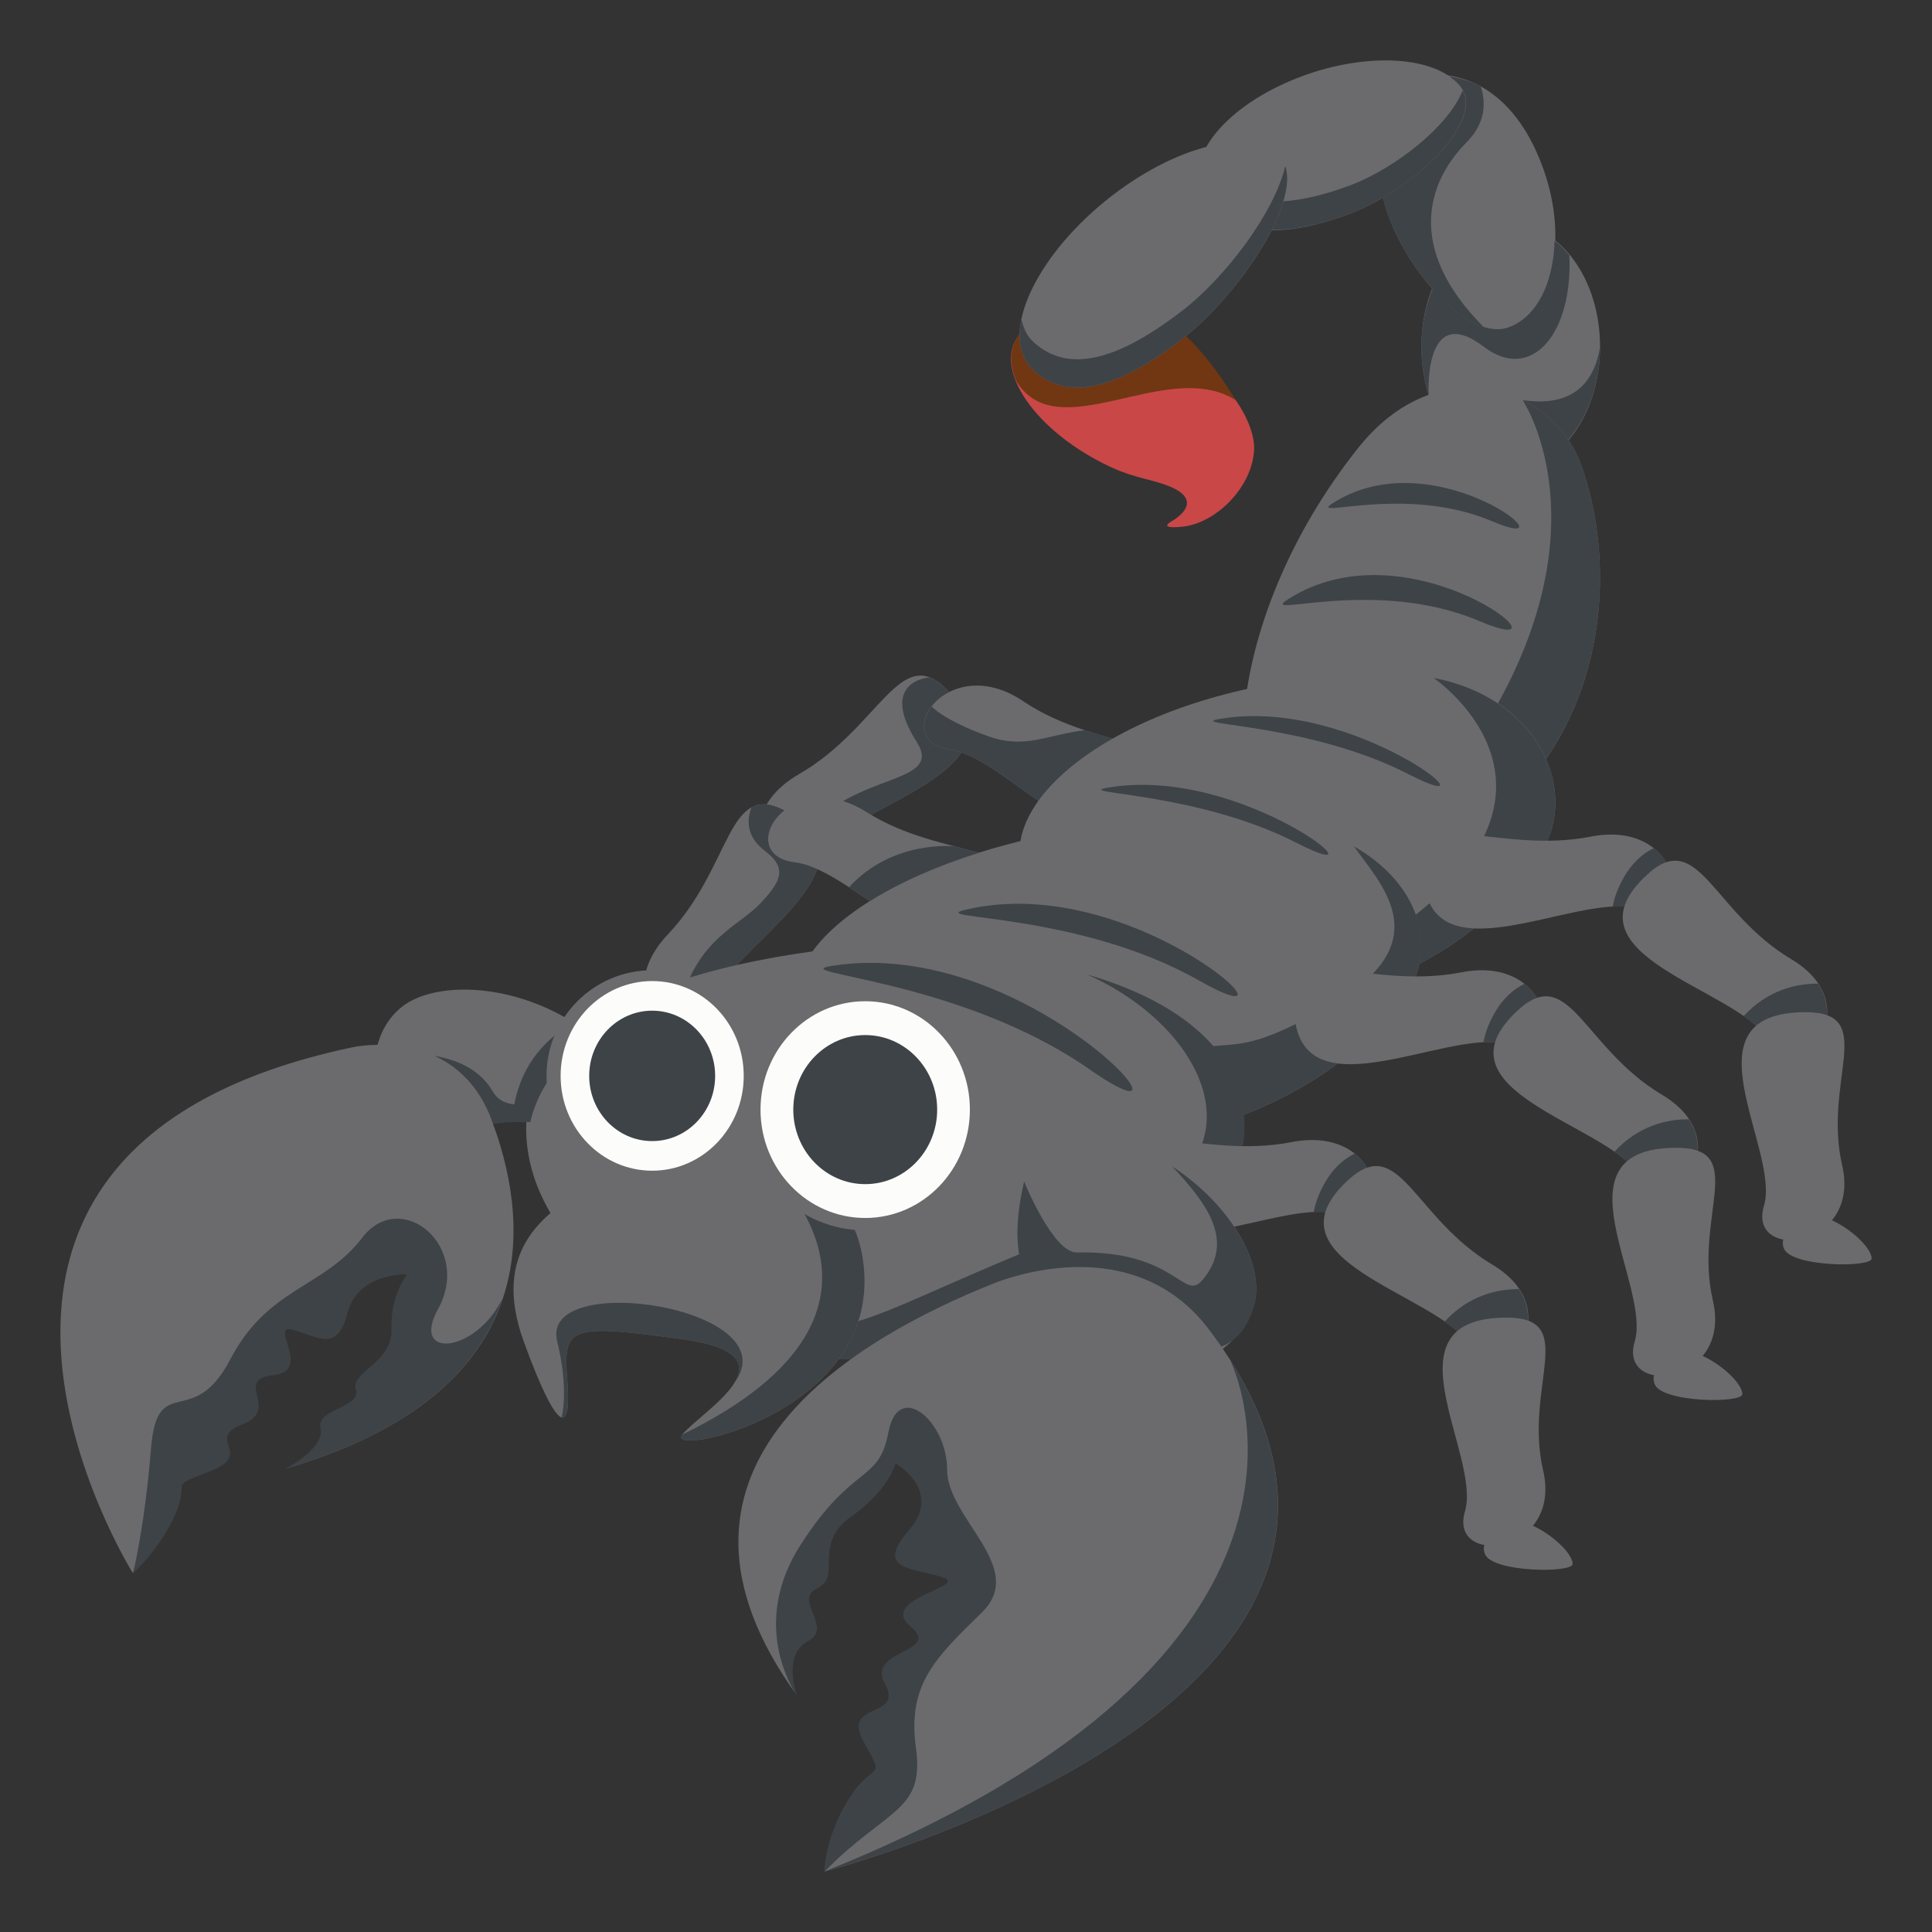 <?xml version="1.0" encoding="utf-8"?>
<!-- Generator: Adobe Illustrator 15.0.0, SVG Export Plug-In . SVG Version: 6.00 Build 0)  -->
<!DOCTYPE svg PUBLIC "-//W3C//DTD SVG 1.1//EN" "http://www.w3.org/Graphics/SVG/1.1/DTD/svg11.dtd">
<svg version="1.1" id="Layer_1" xmlns="http://www.w3.org/2000/svg" xmlns:xlink="http://www.w3.org/1999/xlink" x="0px" y="0px"
	 width="64px" height="64px" viewBox="0 0 64 64" enable-background="new 0 0 64 64" xml:space="preserve">
<rect x="0" y="0" width="64" height="64" fill="#333333" stroke="none"/>
<g>
	<g>
		<path fill="#C94747" d="M41.543,14.914c0.053-0.805-0.738-2.479-2.973-3.631c-2.396-1.232-4.365-1.104-4.943,0.021
			c-0.572,1.107,0.707,2.91,2.861,4.018c0.957,0.494,1.441,0.504,2.094,0.729c1.133,0.396,0.723,0.889,0.324,1.16
			c-0.057,0.041-0.633,0.318,0.227,0.24C40.262,17.355,41.473,16.158,41.543,14.914z"/>
		<path fill="#703712" d="M38.047,10.3c-1.076-0.383-3.424-1.283-4.443,1.068c-0.158,0.363-0.127,0.793,0.055,1.246
			c1.387,2.287,4.996-0.791,7.271,0.639C40.93,13.253,39.545,10.832,38.047,10.3z"/>
	</g>
	<g>
		<path fill="#6B6B6D" d="M31.377,22.853c-1.564-1.6-2.221,1.244-4.918,2.797c-2.695,1.561-0.584,4.373,0.574,2.674
			C28.191,26.636,34.066,25.601,31.377,22.853z"/>
		<path fill="#3E4347" d="M30.781,22.439c-0.08,0.008-1.668,0.168-0.414,2.139c0.846,1.328-1.676,1.047-3.26,2.57
			c-0.313,0.301-0.992,1.043-1.676,1.27c0.385,0.523,1.086,0.662,1.602-0.094c1.158-1.688,7.033-2.723,4.344-5.471
			C31.164,22.636,30.969,22.507,30.781,22.439z"/>
	</g>
	<g>
		<path fill="#6B6B6D" d="M26.043,26.875c-1.963-1.078-1.777,1.818-3.918,4.078c-2.139,2.255,0.699,4.335,1.324,2.388
			C24.076,31.398,29.416,28.726,26.043,26.875z"/>
		<path fill="#3E4347" d="M26.043,26.875c-0.498-0.275-0.857-0.289-1.152-0.127c-0.154,0.414-0.176,0.965,0.447,1.439
			c0.744,0.568,0.547,0.988-0.119,1.707c-0.664,0.717-1.793,1.08-2.449,2.678c-0.477,1.154-1.012,0.957-1.273,0.759
			c0.418,0.895,1.58,1.176,1.953,0.01C24.076,31.398,29.416,28.726,26.043,26.875z"/>
	</g>
	<path fill="#6B6B6D" d="M40.717,27.062c-8.299,0-14.34,3.188-14.34,5.91c0,2.716,4.248,4.925,9.484,4.925
		c5.238,0,9.066-2.568,10.699-4.925C48.197,30.611,45.957,27.062,40.717,27.062z"/>
	<path fill="#6B6B6D" d="M50.045,7.429c-1.635,0-2.959,1.818-2.959,4.055c0,2.242,1.324,4.061,2.959,4.061s2.959-1.818,2.959-4.061
		C53.004,9.248,51.68,7.429,50.045,7.429z"/>
	<path fill="#6B6B6D" d="M51.164,5.707c-0.773-2.271-2.186-3.238-3.648-3.238c-1.535,0-2.27,1.93-1.66,4.24
		c0.529,2.018,2.729,4.674,4.146,4.125C51.418,10.285,51.939,7.984,51.164,5.707z"/>
	<path fill="#6B6B6D" d="M48.381,2.869c-0.873-1.105-3.463-1.164-5.783-0.127c-2.322,1.039-3.494,2.777-2.617,3.885
		c0.871,1.105,2.338,1.346,4.734,0.455C46.805,6.292,49.258,3.988,48.381,2.869z"/>
	<path fill="#6B6B6D" d="M33.307,31.123c-10.248,0-15.877,2.531-15.877,6.261c0,3.732,4.23,7.352,10.695,7.352
		c6.469,0,10.377-2.273,12.396-5.506S39.775,31.123,33.307,31.123z"/>
	<path fill="#6B6B6D" d="M38.441,26.328c0.994-2.006-2.035-1.406-4.547-3.1c-2.512-1.695-4.496,1.291-2.414,1.604
		C33.561,25.136,36.725,29.792,38.441,26.328z"/>
	<path fill="#6B6B6D" d="M33.354,29.871c0.924-2.037-2.08-1.348-4.648-2.969c-2.57-1.621-4.451,1.422-2.361,1.666
		C28.436,28.82,31.76,33.386,33.354,29.871z"/>
	<path fill="#6B6B6D" d="M42.377,5.162c-1.049-1.01-3.738-0.248-5.998,1.693c-2.258,1.947-3.236,4.35-2.18,5.377
		c1.047,1.004,2.594,0.824,4.951-0.992C41.205,9.66,43.432,6.171,42.377,5.162z"/>
	<path fill="#6B6B6D" d="M52.389,15.435c-0.973-2.723-4.787-3.883-7.4-0.594c-4.139,5.213-4.725,11.305-2.664,13.271
		c2.068,1.961,5.857,0.889,8.473-2.402C53.408,22.425,53.363,18.164,52.389,15.435z"/>
	<path fill="#3E4347" d="M37.285,24.599c-0.398-0.123-0.857-0.25-1.346-0.412c-1.291,0.162-1.988,0.641-3.223,0.195
		c-1.465-0.527-1.852-0.979-1.852-0.979l-0.002,0.002c-0.434,0.561-0.35,1.281,0.617,1.426c1.43,0.209,3.371,2.475,5.002,2.746
		C39.428,26.984,38.154,25.392,37.285,24.599z"/>
	<path fill="#3E4347" d="M39.15,10.302c-2.357,1.816-3.904,1.996-4.951,0.992c-0.199-0.193-0.303-0.447-0.363-0.725
		c-0.143,0.684-0.037,1.271,0.363,1.662c1.047,1.004,2.594,0.824,4.951-0.992c1.869-1.438,3.873-4.447,3.426-5.74
		C42.238,6.98,40.65,9.148,39.15,10.302z"/>
	<path fill="#3E4347" d="M48.453,2.994c-0.445,1.15-2.189,2.566-3.738,3.15c-0.846,0.314-1.568,0.48-2.197,0.525
		c-0.088,0.297-0.221,0.613-0.389,0.943c0.713,0.014,1.559-0.148,2.586-0.531C46.732,6.32,49.076,4.152,48.453,2.994z"/>
	<path fill="#3E4347" d="M48.582,4.716c0.646-0.65,0.639-1.332,0.471-1.848c-0.334-0.186-0.686-0.281-1.045-0.338
		c0.145,0.1,0.273,0.211,0.373,0.338c0.725,0.924-0.82,2.654-2.559,3.674c0.014,0.057,0.018,0.109,0.033,0.166
		c0.432,1.643,1.971,3.709,3.293,4.123C46.545,8.224,47.291,6.013,48.582,4.716z"/>
	<path fill="#3E4347" d="M51.988,8.451c-0.15-0.182-0.314-0.34-0.49-0.477c-0.039,1.371-0.564,2.498-1.496,2.859
		c-0.754,0.291-1.723-0.328-2.547-1.27c-0.229,0.574-0.369,1.221-0.369,1.92c0,0.568,0.086,1.107,0.24,1.598
		c-0.002-0.035-0.17-3.115,1.824-1.596C50.721,12.685,52.107,11.066,51.988,8.451z"/>
	<g>
		<path fill="#3E4347" d="M53.004,11.484c-0.229,1.443-1.129,1.814-2.002,1.814c-0.191,0-0.381-0.018-0.563-0.045
			c0.604,0.301,1.125,0.752,1.508,1.316C52.588,13.826,53.004,12.726,53.004,11.484"/>
	</g>
	<path fill="#3E4347" d="M49.621,23.304c0.746,0.498,1.279,1.145,1.586,1.846c2.191-3.197,2.102-7.139,1.182-9.715
		c-0.348-0.973-1.061-1.74-1.949-2.182C50.439,13.253,53.043,17.117,49.621,23.304z"/>
	<path fill="#3E4347" d="M44.145,16.671c-0.871,0.561,2.383-0.635,5.283,0.596C52.33,18.5,47.574,14.468,44.145,16.671z"/>
	<path fill="#3E4347" d="M42.662,19.855c-1.047,0.672,2.857-0.762,6.338,0.717C52.48,22.048,46.775,17.212,42.662,19.855z"/>
	<g>
		<path fill="#3E4347" d="M43.162,22.533C43.098,22.55,43.096,22.556,43.162,22.533L43.162,22.533z"/>
	</g>
	<path fill="#6B6B6D" d="M46.064,22.32c-7.115,0-12.291,3.188-12.291,5.91c0,2.719,3.637,4.925,8.129,4.925
		c4.488,0,7.77-2.568,9.17-4.925C52.473,25.869,50.553,22.32,46.064,22.32z"/>
	<path fill="#3E4347" d="M40.381,23.82c-1.143,0.201,2.975,0.133,6.27,1.822C49.943,27.332,44.873,23.027,40.381,23.82z"/>
	<path fill="#3E4347" d="M36.676,26.097c-1.143,0.201,2.977,0.133,6.27,1.822C46.24,29.611,41.168,25.306,36.676,26.097z"/>
	<path fill="#3E4347" d="M31.996,30.134c-1.43,0.336,3.689,0.061,7.709,2.34C43.725,34.753,37.607,28.806,31.996,30.134z"/>
	<g>
		<path fill="#3E4347" d="M28.832,31.896c-0.418,0-0.84,0.031-1.264,0.098c-1.658,0.258,4.189,0.41,8.521,3.427
			c0.736,0.514,1.164,0.723,1.336,0.723c0.385,0-0.527-1.063-2.156-2.123C33.643,32.958,31.301,31.896,28.832,31.896"/>
	</g>
	<g>
		<path fill="#3E4347" d="M14.806,38.702c-0.161,0.432-0.263,0.863-0.263,1.285c0,0.867,0.258,1.693,0.71,2.465
			c0.367-0.563,0.875-0.926,1.337-1.193C15.749,40.493,15.129,39.632,14.806,38.702"/>
	</g>
	<path fill="#3E4347" d="M47.49,22.457c0.084,0.057,4.984,3.459-0.594,7.846c0.191,0.537,0.234,1.092,0.117,1.627
		c1.873-0.967,3.268-2.367,4.059-3.699C52.314,26.136,50.943,23.117,47.49,22.457z"/>
	<g>
		<path fill="#3E4347" d="M36.01,32.281c3.977,1.767,6.002,6.101,1.025,7.972c-7.865,2.957-8.5,4.229-11.602,3.623
			c-0.371-0.072-0.426,0.607-0.686,0.859c0.457,0.076,0.922,0.145,1.395,0.189c6.705,0.652,11.65-1.518,14.086-4.834
			C42.186,37.425,41.51,33.884,36.01,32.281"/>
	</g>
	<path fill="#3E4347" d="M44.855,28.039c0.785,1.154,2.85,3.084-0.574,5.132c-2.777,1.66-3.287,1.354-4.25,1.506
		c0.674,0.674,1.039,1.447,1.156,2.252v0.002c2.508-0.961,4.361-2.5,5.373-3.958C47.662,31.382,47,29.259,44.855,28.039z"/>
	<path fill="#6B6B6D" d="M42.867,33.31c0-2.201,2.486-0.507,5.537-1.099c3.049-0.6,3.514,2.876,1.479,2.367
		S42.867,37.114,42.867,33.31z"/>
	<path fill="#3E4347" d="M50.502,32.591c-0.363,0.17-0.734,0.49-1.029,1.031c-0.18,0.332-0.283,0.631-0.332,0.906
		c0.271-0.014,0.525-0.004,0.742,0.049C51.283,34.929,51.5,33.388,50.502,32.591z"/>
	<path fill="#6B6B6D" d="M50.287,33.462c1.705-1.562,2.156,1.246,4.771,2.805c2.613,1.553,0.26,4.307-0.787,2.633
		C53.229,37.222,47.352,36.153,50.287,33.462z"/>
	<path fill="#3E4347" d="M53.479,38.155c0.346,0.238,0.631,0.484,0.793,0.744c0.881,1.408,2.672-0.314,1.672-1.82
		C55.26,37.073,54.293,37.267,53.479,38.155z"/>
	<path fill="#6B6B6D" d="M56.086,44.792c-0.48-0.141-1.537,0.488-1.264,1.08c0.279,0.594,2.896,0.617,2.896,0.311
		C57.719,45.817,56.918,45.056,56.086,44.792z"/>
	<path fill="#6B6B6D" d="M55.535,38.022c2.41,0,0.561,2.277,1.207,5.064c0.648,2.799-3.145,3.219-2.59,1.354
		C54.709,42.573,51.381,38.022,55.535,38.022z"/>
	<path fill="#6B6B6D" d="M37.244,38.935c0-2.201,2.486-0.508,5.537-1.1c3.049-0.6,3.514,2.877,1.477,2.367
		C42.225,39.692,37.244,42.739,37.244,38.935z"/>
	<path fill="#3E4347" d="M44.877,38.216c-0.361,0.17-0.732,0.49-1.027,1.031c-0.18,0.332-0.283,0.631-0.332,0.906
		c0.271-0.014,0.525-0.004,0.74,0.049C45.66,40.554,45.877,39.013,44.877,38.216z"/>
	<path fill="#6B6B6D" d="M44.664,39.087c1.703-1.563,2.156,1.246,4.77,2.805c2.615,1.553,0.262,4.307-0.785,2.633
		C47.605,42.847,41.729,41.778,44.664,39.087z"/>
	<path fill="#3E4347" d="M47.855,43.78c0.344,0.238,0.631,0.484,0.793,0.744c0.881,1.408,2.672-0.314,1.672-1.82
		C49.635,42.698,48.67,42.892,47.855,43.78z"/>
	<path fill="#6B6B6D" d="M50.461,50.417c-0.479-0.141-1.537,0.488-1.262,1.08c0.277,0.594,2.896,0.617,2.896,0.311
		C52.096,51.442,51.295,50.681,50.461,50.417z"/>
	<path fill="#6B6B6D" d="M49.912,43.647c2.41,0,0.561,2.277,1.207,5.064c0.646,2.799-3.146,3.219-2.59,1.354
		C49.084,48.198,45.758,43.647,49.912,43.647z"/>
	<path fill="#6B6B6D" d="M47.15,28.816c0-2.199,2.484-0.506,5.535-1.1c3.049-0.6,3.514,2.879,1.479,2.369
		C52.131,29.574,47.15,32.623,47.15,28.816z"/>
	<path fill="#3E4347" d="M54.783,28.097c-0.363,0.17-0.734,0.492-1.027,1.031c-0.182,0.332-0.285,0.633-0.334,0.908
		c0.271-0.014,0.525-0.006,0.742,0.049C55.566,30.437,55.781,28.896,54.783,28.097z"/>
	<path fill="#6B6B6D" d="M54.568,28.97c1.705-1.563,2.156,1.246,4.771,2.805c2.613,1.552,0.26,4.306-0.787,2.632
		C57.51,32.728,51.633,31.66,54.568,28.97z"/>
	<path fill="#3E4347" d="M57.76,33.661c0.346,0.238,0.631,0.484,0.793,0.746c0.881,1.406,2.674-0.314,1.672-1.822
		C59.541,32.58,58.574,32.773,57.76,33.661z"/>
	<path fill="#6B6B6D" d="M60.367,40.298c-0.48-0.139-1.537,0.488-1.264,1.08C59.383,41.972,62,41.995,62,41.69
		C62,41.323,61.201,40.562,60.367,40.298z"/>
	<path fill="#6B6B6D" d="M59.816,33.53c2.41,0,0.561,2.277,1.207,5.064c0.648,2.797-3.145,3.219-2.59,1.352
		C58.99,38.079,55.662,33.53,59.816,33.53z"/>
	<g>
		<path fill="#6B6B6D" d="M35.875,37.394c-1.799-0.393-2.41,1.258-1.594,2.652c0.816,1.385,1.406,1.504,1.875,4
			c0.465,2.492,4.881,1.498,5.414-0.934C41.961,41.335,39.744,38.243,35.875,37.394z"/>
		<path fill="#3E4347" d="M41.57,43.112c0.275-1.254-0.754-3.162-2.74-4.475c1.16,1.244,2.082,2.467,1.01,3.758
			c-0.631,0.76-0.871-0.98-4.168-0.906c-0.787,0.018-1.746-2.35-1.746-2.35c-0.529,2.275-0.236,4.094,2.23,4.906
			C38.564,44.839,41.037,45.544,41.57,43.112z"/>
	</g>
	<path fill="#3E4347" d="M32.41,28.255c-0.234-0.072-0.494-0.143-0.779-0.217c-0.006,0-2.047-0.24-3.506,1.352
		c0.227,0.148,0.459,0.305,0.691,0.463C29.775,29.251,30.99,28.705,32.41,28.255z"/>
	<g>
		<path fill="#6B6B6D" d="M20.336,34.95c1.076,1.107-0.01,2.258-1.486,2.271c-1.475,0.023-1.822-0.34-4.046,0.402
			c-2.222,0.738-3.269-2.824-1.509-4.256C14.577,32.324,18.023,32.572,20.336,34.95z"/>
		<path fill="#3E4347" d="M19.553,34.269c-0.182-0.141-0.363-0.277-0.553-0.395c-0.877,0.498-1.705,1.33-1.963,2.713
			c-0.342-0.045-0.563-0.17-0.715-0.434c-0.716-1.236-2.395-1.215-2.395-1.215c0.705,0.24,1.44,0.766,1.76,1.885
			c0.034,0.121,0.113,0.453,0.127,0.51c0.5-0.121,0.876-0.16,1.216-0.17c0.186-0.006,0.361-0.002,0.537,0.01
			C17.787,36.163,18.473,35.173,19.553,34.269z"/>
	</g>
	<g>
		<path fill="#6B6B6D" d="M33.016,42.476c-5.031,1.986-11.986,6.27-6.615,13.689c0,0-2.4-3.166,3.266-7.684
			c0.25-0.199,2.317,1.283,2.334,3.518c0.014,1.701-2,3-2,6c0,1.488-2.697,4-2.697,4s22.125-5.707,12.688-18.031
			C37.689,41.028,34.041,42.097,33.016,42.476z"/>
		<path fill="#3E4347" d="M28.146,59.546c-0.809,1.248-0.844,2.453-0.844,2.453c2.127-2.129,3.328-1.988,3.039-4.104
			s0.662-2.984,2.184-4.479c1.521-1.49-1.148-3.107-1.15-4.725c0-1.617-1.613-2.984-1.943-1.254
			c-0.328,1.727-1.162,1.006-2.914,3.742c-1.52,2.371-0.494,4.375-0.195,4.865c0.031,0.043,0.047,0.078,0.078,0.119
			c0,0-0.502-1.346,0.365-1.799c0.863-0.461-0.516-1.361,0.313-1.756c0.822-0.383-0.168-1.451,1.102-2.359
			c1.264-0.881,1.486-1.77,1.486-1.77s1.582,0.904,0.447,2.205c-1.137,1.314,0.063,1.244,1.076,1.555
			c1.014,0.303-2.125,0.705-1.039,1.627c1.086,0.9-1.48,0.758-0.836,1.916c0.639,1.172-1.455,0.561-0.705,1.918
			S28.957,58.282,28.146,59.546z"/>
		<path fill="#3E4347" d="M27.303,61.999c0,0,20.818-5.371,13.447-16.945C40.85,45.255,45.41,54.739,27.303,61.999z"/>
	</g>
	<g>
		<path fill="#6B6B6D" d="M16.498,37.706c0,0-0.178-0.52-0.244-0.689c-1.085-2.76-3.908-2.469-4.608-2.318
			c-16.032,3.389-7.24,17.422-7.24,17.422S7,41.999,13.487,42.214c1.513,4.785-4.05,6.447-4.05,6.447
			C17.57,46.269,17.611,41.185,16.498,37.706z"/>
		<path fill="#3E4347" d="M5.817,50.144c0.504-1.174-0.328-0.832,1.152-1.412c1.479-0.578-0.204-1.057,1.066-1.551
			c1.271-0.486-0.324-1.482,1.013-1.625c1.334-0.143-0.176-1.734,0.653-1.506c0.825,0.221,1.465,0.779,1.813-0.559
			c0.349-1.344,1.972-1.277,1.972-1.277s-0.559,0.686-0.517,1.809c0.041,1.131-1.359,1.408-1.178,2.006
			c0.178,0.617-1.326,0.629-1.173,1.283c0.152,0.68-1.182,1.35-1.182,1.35c4.466-1.314,6.484-3.439,7.219-5.666
			c-0.887,1.834-3.07,2.047-2.145,0.369c1.147-2.086-1.235-4.033-2.511-2.365c-1.276,1.672-3.12,1.635-4.371,4.031
			C6.378,47.425,5.209,45.403,5,47.999c-0.209,2.596-0.594,4.121-0.594,4.121S5.309,51.308,5.817,50.144z"/>
	</g>
	<g>
		<path fill="#6B6B6D" d="M19.006,39.587c-0.889,0.67-2.768,1.814-1.65,4.871c1.119,3.066,1.574,3.078,1.439,1.314
			c-0.143-1.82,0-1.941,3.846-1.404c3.844,0.539,0.592,2.375-0.037,3.152c-0.629,0.783,6.748-0.711,5.979-5.813
			C27.914,37.28,21.4,37.774,19.006,39.587z"/>
		<path fill="#3E4347" d="M18.457,44.431c0.396,1.611,0.15,2.52,0.15,2.52l0,0c0.188,0.051,0.25-0.377,0.188-1.178
			c-0.143-1.82,0-1.941,3.846-1.404c1.865,0.262,2.055,0.83,1.689,1.432l0.004-0.002C26.17,43.306,17.867,42.042,18.457,44.431z"/>
		<path fill="#3E4347" d="M28.582,41.708c-0.291-1.934-1.697-2.928-3.387-3.283c0.012,0.01,5.996,4.91-2.592,9.096
			C21.975,48.304,29.352,46.81,28.582,41.708z"/>
	</g>
	<g>
		<circle fill="#6B6B6D" cx="21.604" cy="35.64" r="3.5"/>
		<g>
			<ellipse fill="#FCFCFA" cx="21.604" cy="35.64" rx="3.033" ry="3.141"/>
			<ellipse fill="#3E4347" cx="21.604" cy="35.64" rx="2.086" ry="2.16"/>
		</g>
	</g>
	<g>
		<circle fill="#6B6B6D" cx="28.662" cy="36.757" r="4"/>
		<g>
			<ellipse fill="#FCFCFA" cx="28.661" cy="36.757" rx="3.468" ry="3.59"/>
			<ellipse fill="#3E4347" cx="28.662" cy="36.757" rx="2.383" ry="2.469"/>
		</g>
	</g>
</g>
</svg>
